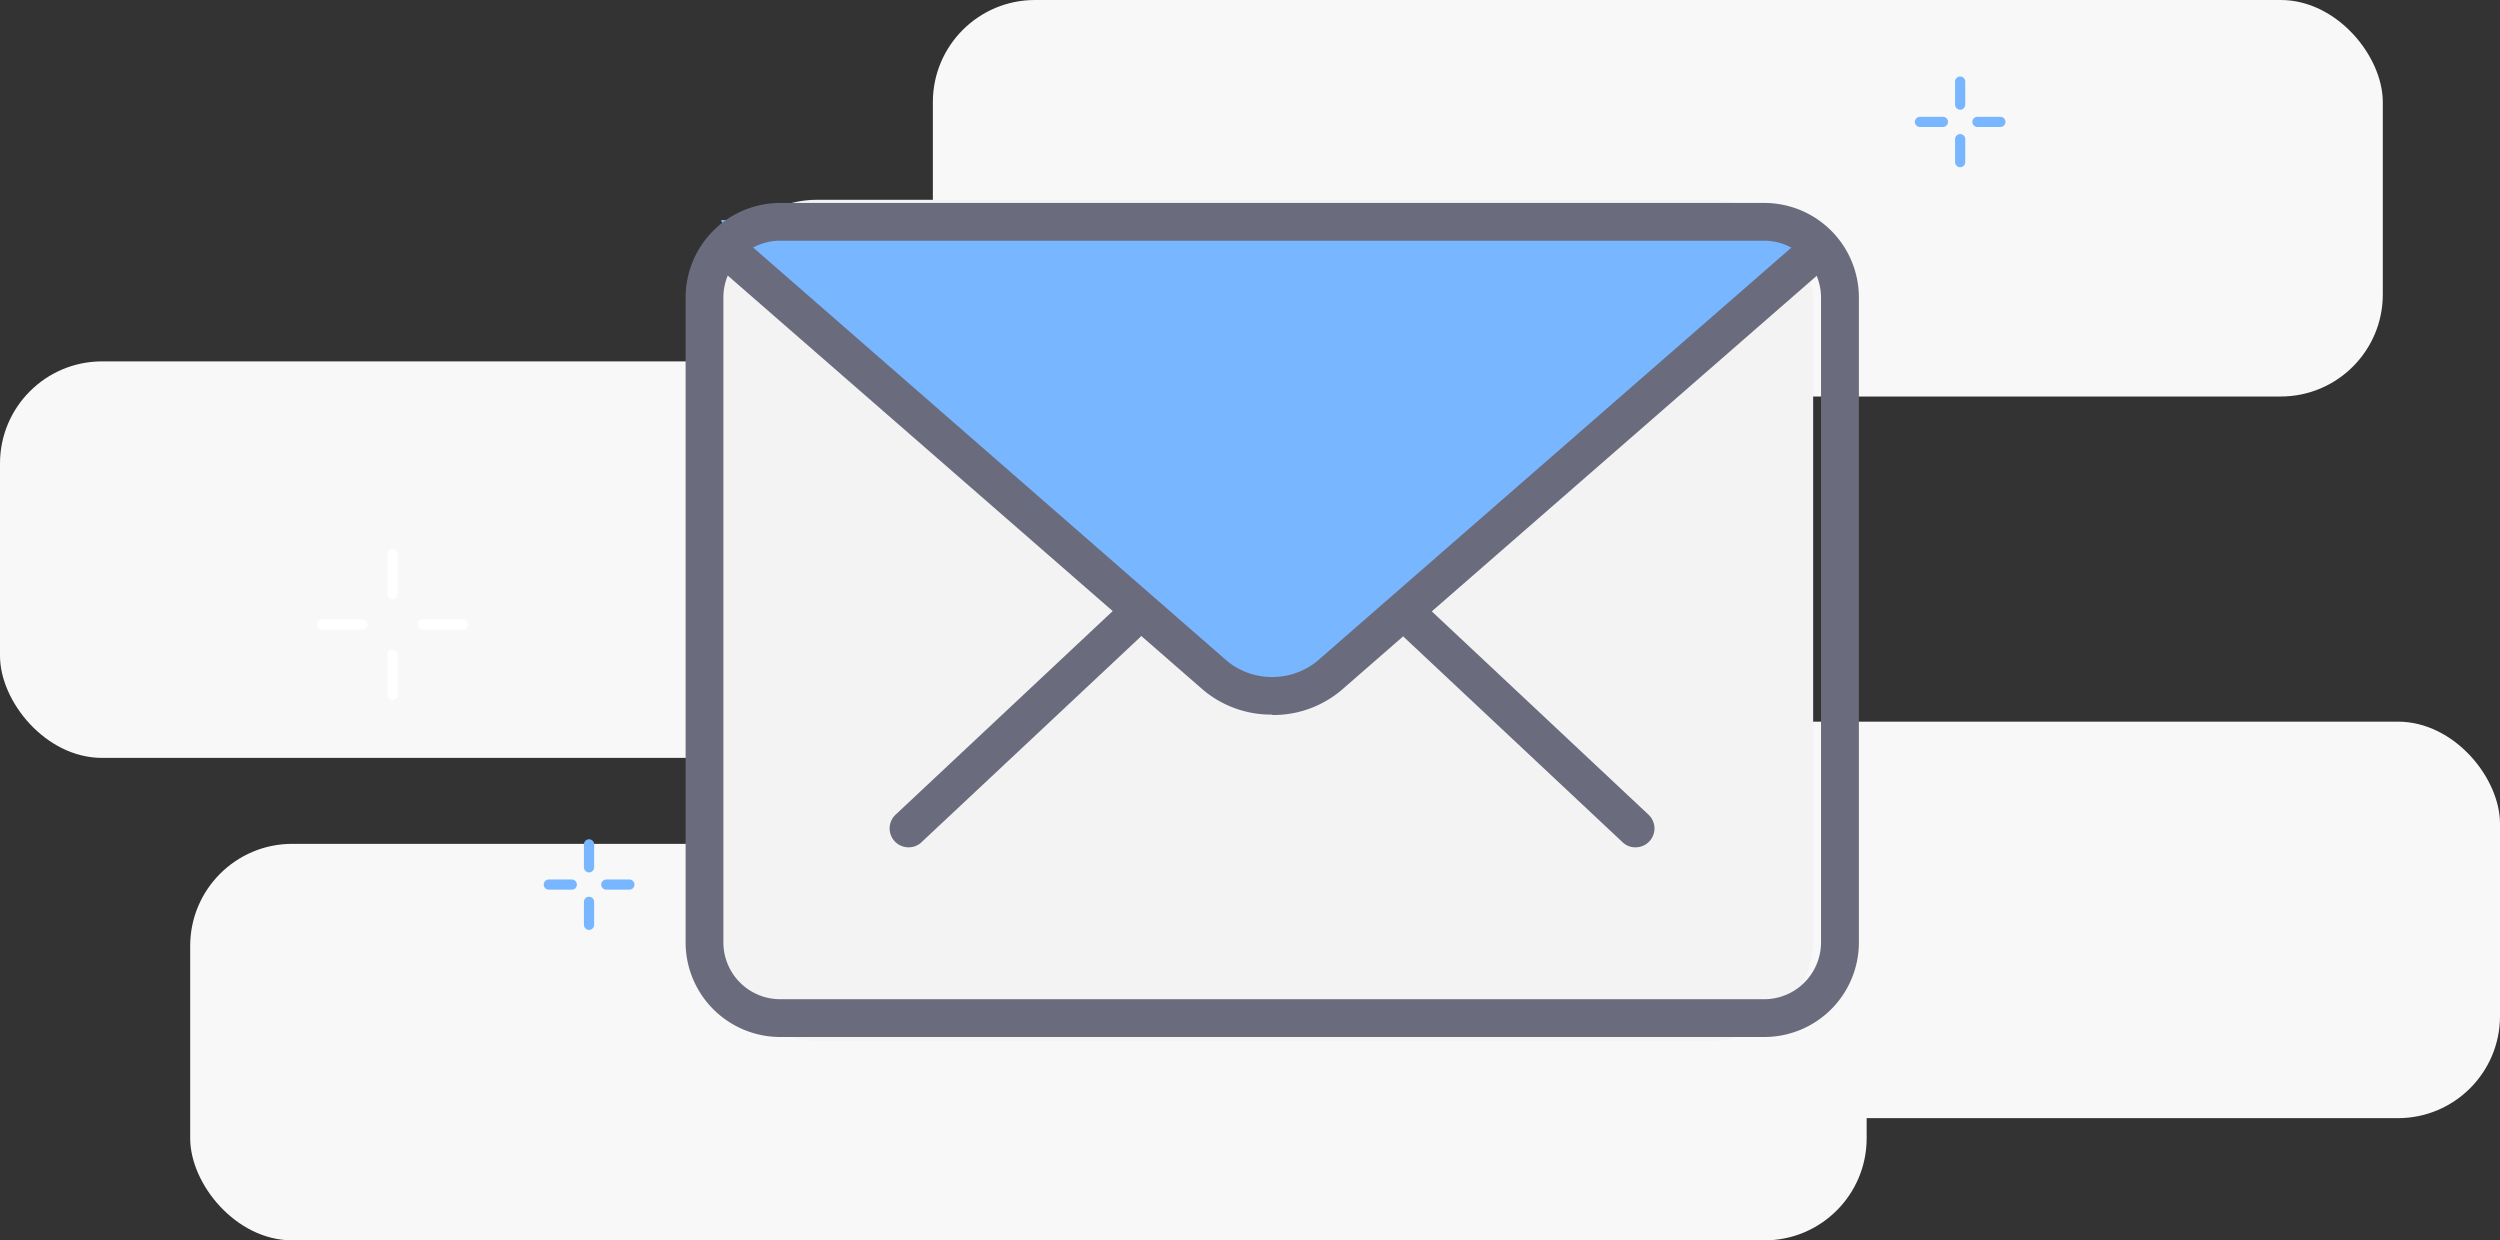 <svg id="Layer_1" data-name="Layer 1" xmlns="http://www.w3.org/2000/svg" viewBox="0 0 244.89 121.5">
  <rect x="0" y="0" width="244.89" height="121.5" fill="#333333" stroke="none"/>
  <title>Envelope_1</title>
  <g id="Group_5702" data-name="Group 5702">
    <rect id="Retângulo_4163" data-name="Retângulo 4163" x="91.38" width="142.03" height="38.84" rx="10" fill="#f8f8f8"/>
    <rect id="Retângulo_4164" data-name="Retângulo 4164" y="35.4" width="92.41" height="38.84" rx="10" fill="#f8f8f8"/>
    <rect id="Retângulo_4165" data-name="Retângulo 4165" x="80.67" y="70.69" width="164.22" height="38.84" rx="10" fill="#f8f8f8"/>
    <rect id="Retângulo_4166" data-name="Retângulo 4166" x="18.63" y="82.66" width="164.22" height="38.84" rx="10" fill="#f8f8f8"/>
    <rect id="Retângulo_4167" data-name="Retângulo 4167" x="70.04" y="19.57" width="107.57" height="82.38" rx="10" fill="#f3f3f3"/>
    <g id="Grupo_5696" data-name="Grupo 5696">
      <path id="Caminho_1696" data-name="Caminho 1696" d="M70.64,21.55c2.74.23,104.37-.69,106.89,0,.24,2.26-46.83,46.59-53,46.36C118.6,68.14,70.64,23.6,70.64,21.55Z" fill="#78b7ff"/>
      <g id="Grupo_5695" data-name="Grupo 5695">
        <g id="Grupo_5694" data-name="Grupo 5694">
          <path id="Caminho_1697" data-name="Caminho 1697" d="M160.21,83a1.79,1.79,0,0,1-1.27-.5l-21.32-20a1.85,1.85,0,0,1,2.54-2.7h0l21.32,20a1.85,1.85,0,0,1-1.27,3.2Z" fill="#6a6c7d"/>
          <path id="Caminho_1698" data-name="Caminho 1698" d="M89,83a1.85,1.85,0,0,1-1.27-3.2l21.33-20a1.85,1.85,0,1,1,2.58,2.66l0,0-21.33,20A1.82,1.82,0,0,1,89,83Z" fill="#6a6c7d"/>
        </g>
        <path id="Caminho_1699" data-name="Caminho 1699" d="M172.82,101.58H76.43a9.27,9.27,0,0,1-9.27-9.26V29.14a9.27,9.27,0,0,1,9.27-9.26h96.4a9.27,9.27,0,0,1,9.26,9.26V92.32A9.27,9.27,0,0,1,172.82,101.58Zm-96.4-78a5.56,5.56,0,0,0-5.56,5.56V92.32a5.57,5.57,0,0,0,5.56,5.56h96.4a5.57,5.57,0,0,0,5.56-5.56V29.14a5.58,5.58,0,0,0-5.56-5.56Z" fill="#6a6c7d"/>
        <path id="Caminho_1700" data-name="Caminho 1700" d="M124.62,70a10.34,10.34,0,0,1-6.8-2.45L70.24,26.08a1.85,1.85,0,0,1,2.43-2.8l47.58,41.51a7,7,0,0,0,8.74,0l47.52-41.44a1.86,1.86,0,0,1,2.44,2.8L131.43,67.58a10.33,10.33,0,0,1-6.8,2.46Z" fill="#6a6c7d"/>
      </g>
    </g>
    <g id="Grupo_5697" data-name="Grupo 5697">
      <line id="Linha_243" data-name="Linha 243" x1="192.01" y1="7.99" x2="192.01" y2="10.25" fill="none" stroke="#78b7ff" stroke-linecap="round"/>
      <line id="Linha_244" data-name="Linha 244" x1="195.95" y1="11.94" x2="193.7" y2="11.94" fill="none" stroke="#78b7ff" stroke-linecap="round"/>
      <line id="Linha_245" data-name="Linha 245" x1="192.01" y1="13.63" x2="192.01" y2="15.88" fill="none" stroke="#78b7ff" stroke-linecap="round"/>
      <line id="Linha_246" data-name="Linha 246" x1="190.32" y1="11.94" x2="188.07" y2="11.94" fill="none" stroke="#78b7ff" stroke-linecap="round"/>
    </g>
    <g id="Grupo_5698" data-name="Grupo 5698">
      <line id="Linha_247" data-name="Linha 247" x1="38.45" y1="54.26" x2="38.45" y2="58.21" fill="none" stroke="#fff" stroke-linecap="round"/>
      <line id="Linha_248" data-name="Linha 248" x1="45.36" y1="61.17" x2="41.41" y2="61.17" fill="none" stroke="#fff" stroke-linecap="round"/>
      <line id="Linha_249" data-name="Linha 249" x1="38.45" y1="64.13" x2="38.45" y2="68.08" fill="none" stroke="#fff" stroke-linecap="round"/>
      <line id="Linha_250" data-name="Linha 250" x1="35.49" y1="61.17" x2="31.54" y2="61.17" fill="none" stroke="#fff" stroke-linecap="round"/>
    </g>
    <g id="Grupo_5699" data-name="Grupo 5699">
      <line id="Linha_251" data-name="Linha 251" x1="57.7" y1="82.71" x2="57.7" y2="84.96" fill="none" stroke="#78b7ff" stroke-linecap="round"/>
      <line id="Linha_252" data-name="Linha 252" x1="61.65" y1="86.65" x2="59.39" y2="86.65" fill="none" stroke="#78b7ff" stroke-linecap="round"/>
      <line id="Linha_253" data-name="Linha 253" x1="57.7" y1="88.34" x2="57.7" y2="90.59" fill="none" stroke="#78b7ff" stroke-linecap="round"/>
      <line id="Linha_254" data-name="Linha 254" x1="56.01" y1="86.65" x2="53.76" y2="86.65" fill="none" stroke="#78b7ff" stroke-linecap="round"/>
    </g>
  </g>
</svg>
